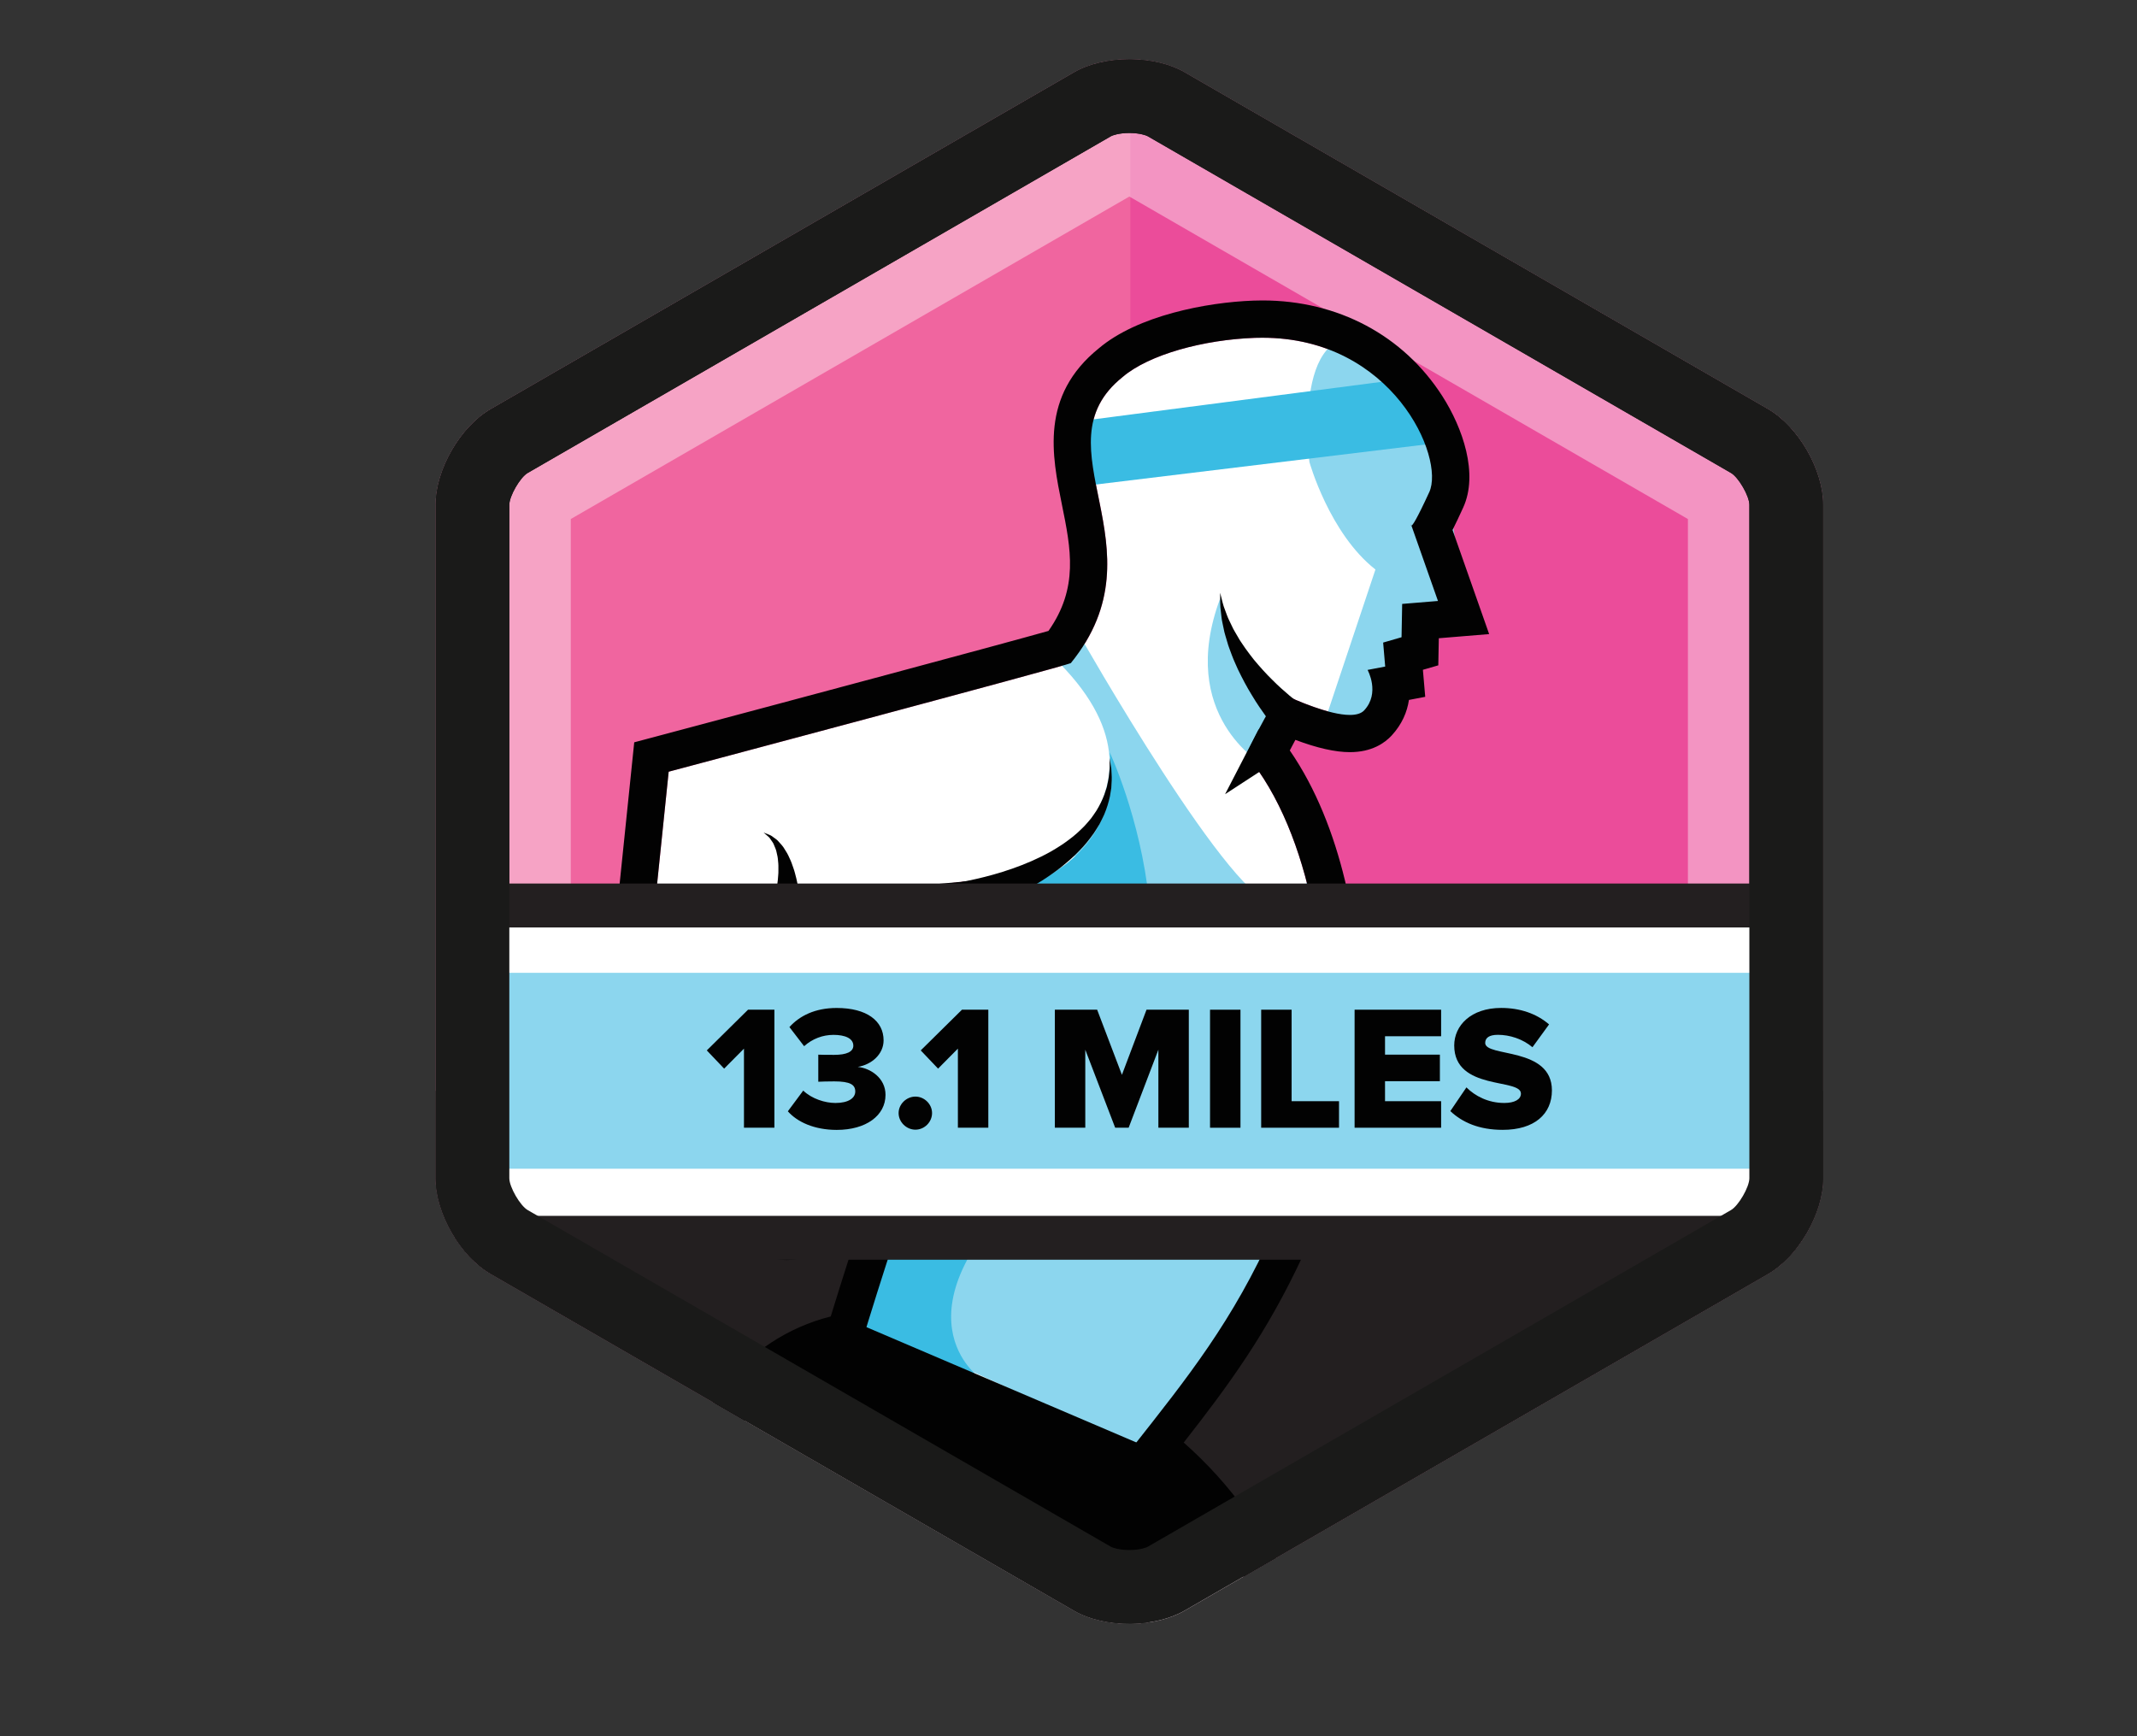 <?xml version="1.0" encoding="utf-8"?>
<!-- Generator: Adobe Illustrator 16.0.0, SVG Export Plug-In . SVG Version: 6.00 Build 0)  -->
<!DOCTYPE svg PUBLIC "-//W3C//DTD SVG 1.1//EN" "http://www.w3.org/Graphics/SVG/1.1/DTD/svg11.dtd">
<svg version="1.1" id="Layer_1" xmlns="http://www.w3.org/2000/svg" xmlns:xlink="http://www.w3.org/1999/xlink" x="0px" y="0px"
	 width="240px" height="195px" viewBox="0 0 240 195" enable-background="new 0 0 240 195" xml:space="preserve">
<rect x="0" y="0" width="240" height="195" fill="#333333" stroke="none"/>
<path fill="none" d="M78.63-2257.76"/>
<path fill="none" d="M78.63,987.837"/>
<path fill="none" d="M51.764,1616.837"/>
<path fill="none" d="M51.764-1628.76"/>
<path fill="#F0659F" d="M55.124,143.076l65.506,37.82c1.752,1.012,4.077,1.5,6.386,1.472c2.188-0.026,4.36-0.516,6.021-1.472
	l65.507-37.82c3.411-1.97,6.202-6.804,6.202-10.744v-75.64c0-3.939-2.791-8.774-6.202-10.743L133.037,8.128
	c-1.659-0.958-3.832-1.445-6.021-1.472c-2.309-0.027-4.634,0.461-6.386,1.472L55.124,45.949c-3.412,1.969-6.203,6.804-6.203,10.743
	v75.64C48.921,136.272,51.712,141.106,55.124,143.076"/>
<path fill="#EB4C9A" d="M197.99,143.096c3.412-1.97,6.203-6.804,6.203-10.744v-75.64c0-3.938-2.791-8.774-6.203-10.743
	L132.484,8.148c-1.537-0.887-3.518-1.366-5.537-1.453V182.37c2.021-0.089,4-0.567,5.537-1.454L197.99,143.096z"/>
<g opacity="0.4">
	<g>
		<g>
			<g>
				<defs>
					<rect id="SVGID_1_" x="48.92" y="6.66" width="155.83" height="175.71"/>
				</defs>
				<clipPath id="SVGID_2_">
					<use xlink:href="#SVGID_1_"  overflow="visible"/>
				</clipPath>
				<path clip-path="url(#SVGID_2_)" fill="#FFFFFF" d="M126.833,22.075l62.731,36.219v72.437l-62.731,36.219l-62.731-36.218V58.294
					L126.833,22.075 M126.832,6.655c-2.249,0-4.496,0.489-6.202,1.473l-65.506,37.82c-3.412,1.97-6.203,6.805-6.203,10.744v75.64
					c0,3.938,2.791,8.773,6.203,10.744l65.506,37.818c1.706,0.984,3.954,1.475,6.202,1.475c0.061,0,0.123,0,0.184-0.001
					c2.188-0.026,4.36-0.516,6.021-1.474l65.507-37.818c3.411-1.972,6.202-6.806,6.202-10.744v-75.64
					c0-3.939-2.791-8.774-6.202-10.745l-65.507-37.82c-1.659-0.958-3.832-1.446-6.021-1.472
					C126.955,6.655,126.893,6.655,126.832,6.655"/>
			</g>
		</g>
	</g>
</g>
<path fill="#1A1A19" d="M126.832,14.936l0.086,0.001c1.123,0.013,1.822,0.273,1.979,0.363l65.506,37.82
	c0.849,0.49,2.063,2.593,2.063,3.573v75.64c0,0.98-1.215,3.083-2.063,3.573l-65.506,37.818c-0.155,0.092-0.854,0.352-1.978,0.364
	h-0.088c-1.168,0-1.897-0.27-2.063-0.364l-65.505-37.818c-0.848-0.49-2.063-2.593-2.063-3.573v-75.64
	c0-0.98,1.215-3.083,2.063-3.573l65.505-37.82C124.934,15.205,125.664,14.936,126.832,14.936 M126.832,6.655
	c-2.248,0-4.496,0.489-6.202,1.473l-65.506,37.82c-3.412,1.97-6.203,6.805-6.203,10.744v75.64c0,3.938,2.791,8.773,6.203,10.744
	l65.506,37.818c1.706,0.984,3.954,1.475,6.202,1.475c0.063,0,0.123,0,0.184-0.001c2.188-0.026,4.36-0.516,6.021-1.474l65.507-37.818
	c3.411-1.972,6.202-6.806,6.202-10.744v-75.64c0-3.939-2.791-8.774-6.202-10.745l-65.507-37.82
	c-1.659-0.958-3.832-1.446-6.021-1.472C126.955,6.655,126.893,6.655,126.832,6.655"/>
<g>
	<g>
		<g>
			<defs>
				<path id="SVGID_3_" d="M120.629,8.128L55.125,45.949c-3.413,1.969-6.204,6.804-6.204,10.743v75.641
					c0,3.938,2.791,8.774,6.204,10.744l65.504,37.817c1.752,1.013,4.078,1.498,6.387,1.475c2.188-0.027,4.36-0.518,6.021-1.475
					l65.507-37.817c3.41-1.97,6.201-6.807,6.201-10.744V56.692c0-3.939-2.791-8.774-6.201-10.743L133.037,8.128
					c-1.66-0.958-3.833-1.446-6.021-1.472c-0.061-0.001-0.117-0.001-0.18-0.001C124.587,6.655,122.336,7.143,120.629,8.128"/>
			</defs>
			<clipPath id="SVGID_4_">
				<use xlink:href="#SVGID_3_"  overflow="visible"/>
			</clipPath>
			<rect x="36.016" y="122.513" clip-path="url(#SVGID_4_)" fill="#231F20" width="185.473" height="121.993"/>
		</g>
	</g>
	<g>
		<g>
			<defs>
				<path id="SVGID_5_" d="M120.629,8.128L55.125,45.949c-3.413,1.969-6.204,6.804-6.204,10.743v75.641
					c0,3.938,2.791,8.774,6.204,10.744l65.504,37.817c1.752,1.013,4.078,1.498,6.387,1.475c2.188-0.027,4.36-0.518,6.021-1.475
					l65.507-37.817c3.41-1.97,6.201-6.807,6.201-10.744V56.692c0-3.939-2.791-8.774-6.201-10.743L133.037,8.128
					c-1.66-0.958-3.833-1.446-6.021-1.472c-0.061-0.001-0.117-0.001-0.18-0.001C124.587,6.655,122.336,7.143,120.629,8.128"/>
			</defs>
			<clipPath id="SVGID_6_">
				<use xlink:href="#SVGID_5_"  overflow="visible"/>
			</clipPath>
			<path clip-path="url(#SVGID_6_)" fill="#FFFFFF" d="M127.076,162.697c6.365-8.074,11.363-14.293,15.971-24.586l43.313-24.271
				l-16.979-1.394l-20.998,7.489c1.199-9.985-0.967-26.278-8.411-35.15c0,0,2.475-5.495,3.983-6.879
				c2.118,0.998,7.791,3.455,9.258,1.871c1.813-1.958,0.377-4.538,0.377-4.538l1.978-0.376l-0.229-2.695l2.067-0.598l0.07-3.742
				l4.02-0.332l-3.018-8.579c0,0-0.16,1.135,2.039-3.639c1.832-3.976-4.347-17.859-19.567-17.332
				c-5.753,0.199-11.902,1.865-14.863,4.396c-9.768,7.813,4.789,19.082-5.818,32.135C119.622,74.819,75.1,86.674,75.1,86.674
				l-4.765,46.18l17.629,4.422c0.942,0.236,1.777-0.357,1.863-1.326l1.112-12.531c0.086-0.969-0.616-1.912-1.569-2.106l-8.324-1.704
				l6.311-15.888c0,0,11.702-3.889,21.624-4.776c0.017,6.323-0.914,18.901-3.755,26.538c-3.213,8.633-6.195,17.875-8.66,26.018
				c-8.893,1.074-15.785,8.647-15.785,17.831c0,3.181,0.828,6.167,2.277,8.759l-14.287,22.799c0,0-14.792,0.527-22.188,11.623
				c-7.397,11.096-19.02,40.149-19.02,40.149s62.369-47.794,82.896-69.196c9.291,7.302,18.186,17.315,18.186,31.863
				c0,0-10.213-5.986-17.083-0.176c-6.867,5.811-26.414,17.434-33.282,17.434l0.527,26.943c0,0,4.228-5.283,13.207-20.604
				l53.359-10.037C145.371,228.887,155.461,183.252,127.076,162.697"/>
		</g>
	</g>
	<g>
		<g>
			<defs>
				<path id="SVGID_7_" d="M120.629,8.128L55.125,45.949c-3.413,1.969-6.204,6.804-6.204,10.743v75.641
					c0,3.938,2.791,8.774,6.204,10.744l65.504,37.817c1.752,1.013,4.078,1.498,6.387,1.475c2.188-0.027,4.36-0.518,6.021-1.475
					l65.507-37.817c3.41-1.97,6.201-6.807,6.201-10.744V56.692c0-3.939-2.791-8.774-6.201-10.743L133.037,8.128
					c-1.66-0.958-3.833-1.446-6.021-1.472c-0.061-0.001-0.117-0.001-0.18-0.001C124.587,6.655,122.336,7.143,120.629,8.128"/>
			</defs>
			<clipPath id="SVGID_8_">
				<use xlink:href="#SVGID_7_"  overflow="visible"/>
			</clipPath>
			<path clip-path="url(#SVGID_8_)" fill="#8CD6EE" d="M161.887,50.905c0,0,3.358-7.975-7.089-12.266
				c-9.888-4.291-7.743,13.245-7.743,13.245s2.239,8.022,7.416,12.08l-6.296,18.842l6.856-0.839l2.798-9.234l3.079-4.897
				l3.498-1.119L161.887,50.905z"/>
		</g>
	</g>
	<g>
		<g>
			<defs>
				<path id="SVGID_9_" d="M120.629,8.128L55.125,45.949c-3.413,1.969-6.204,6.804-6.204,10.743v75.641
					c0,3.938,2.791,8.774,6.204,10.744l65.504,37.817c1.752,1.013,4.078,1.498,6.387,1.475c2.188-0.027,4.36-0.518,6.021-1.475
					l65.507-37.817c3.41-1.97,6.201-6.807,6.201-10.744V56.692c0-3.939-2.791-8.774-6.201-10.743L133.037,8.128
					c-1.66-0.958-3.833-1.446-6.021-1.472c-0.061-0.001-0.117-0.001-0.18-0.001C124.587,6.655,122.336,7.143,120.629,8.128"/>
			</defs>
			<clipPath id="SVGID_10_">
				<use xlink:href="#SVGID_9_"  overflow="visible"/>
			</clipPath>
			<polygon clip-path="url(#SVGID_10_)" fill="#3ABCE3" points="162.473,49.634 121.357,54.625 120.525,47.396 158.842,42.406 			
				"/>
		</g>
	</g>
	<g>
		<g>
			<defs>
				<path id="SVGID_11_" d="M120.629,8.128L55.125,45.949c-3.413,1.969-6.204,6.804-6.204,10.743v75.641
					c0,3.938,2.791,8.774,6.204,10.744l65.504,37.817c1.752,1.013,4.078,1.498,6.387,1.475c2.188-0.027,4.36-0.518,6.021-1.475
					l65.507-37.817c3.41-1.97,6.201-6.807,6.201-10.744V56.692c0-3.939-2.791-8.774-6.201-10.743L133.037,8.128
					c-1.66-0.958-3.833-1.446-6.021-1.472c-0.061-0.001-0.117-0.001-0.18-0.001C124.587,6.655,122.336,7.143,120.629,8.128"/>
			</defs>
			<clipPath id="SVGID_12_">
				<use xlink:href="#SVGID_11_"  overflow="visible"/>
			</clipPath>
			<path clip-path="url(#SVGID_12_)" fill="#8CD6EE" d="M114.067,99.375c0,0,20.628-9.853,4.196-25.604l2.813-2.719
				c0,0,17.861,31.528,22.341,30.409c4.478-1.12,4.104-5.41,4.104-5.41l2.656,9.142l-0.373,22.199l-20.521,35.819l-33.953-15.484
				l10.82-34.14l1.118-13.06c0,0,10.262-0.746,13.619-4.478"/>
		</g>
	</g>
	<g>
		<g>
			<defs>
				<path id="SVGID_13_" d="M120.629,8.128L55.125,45.949c-3.413,1.969-6.204,6.804-6.204,10.743v75.641
					c0,3.938,2.791,8.774,6.204,10.744l65.504,37.817c1.752,1.013,4.078,1.498,6.387,1.475c2.188-0.027,4.36-0.518,6.021-1.475
					l65.507-37.817c3.41-1.97,6.201-6.807,6.201-10.744V56.692c0-3.939-2.791-8.774-6.201-10.743L133.037,8.128
					c-1.66-0.958-3.833-1.446-6.021-1.472c-0.061-0.001-0.117-0.001-0.18-0.001C124.587,6.655,122.336,7.143,120.629,8.128"/>
			</defs>
			<clipPath id="SVGID_14_">
				<use xlink:href="#SVGID_13_"  overflow="visible"/>
			</clipPath>
			<path clip-path="url(#SVGID_14_)" fill="#3ABCE3" d="M106.526,102.021c0,0,20.333-1.865,18.096-17.535
				c0,0,13.806,29.289-5.97,45.706s-8.792,24.402-8.792,24.402l-14.714-5.748C95.146,148.848,111.377,114.148,106.526,102.021"/>
		</g>
	</g>
	<g>
		<g>
			<defs>
				<path id="SVGID_15_" d="M120.629,8.128L55.125,45.949c-3.413,1.969-6.204,6.804-6.204,10.743v75.641
					c0,3.938,2.791,8.774,6.204,10.744l65.504,37.817c1.752,1.013,4.078,1.498,6.387,1.475c2.188-0.027,4.36-0.518,6.021-1.475
					l65.507-37.817c3.41-1.97,6.201-6.807,6.201-10.744V56.692c0-3.939-2.791-8.774-6.201-10.743L133.037,8.128
					c-1.66-0.958-3.833-1.446-6.021-1.472c-0.061-0.001-0.117-0.001-0.18-0.001C124.587,6.655,122.336,7.143,120.629,8.128"/>
			</defs>
			<clipPath id="SVGID_16_">
				<use xlink:href="#SVGID_15_"  overflow="visible"/>
			</clipPath>
			<path clip-path="url(#SVGID_16_)" fill="#8CD6EE" d="M141.785,85.838c0,0-9.654-5.457-4.758-18.607c0,0,1.818,6.995,5.598,10.493
				C146.402,81.221,141.785,85.838,141.785,85.838"/>
		</g>
	</g>
	<g>
		<g>
			<defs>
				<path id="SVGID_17_" d="M120.629,8.128L55.125,45.949c-3.413,1.969-6.204,6.804-6.204,10.743v75.641
					c0,3.938,2.791,8.774,6.204,10.744l65.504,37.817c1.752,1.013,4.078,1.498,6.387,1.475c2.188-0.027,4.36-0.518,6.021-1.475
					l65.507-37.817c3.41-1.97,6.201-6.807,6.201-10.744V56.692c0-3.939-2.791-8.774-6.201-10.743L133.037,8.128
					c-1.66-0.958-3.833-1.446-6.021-1.472c-0.061-0.001-0.117-0.001-0.18-0.001C124.587,6.655,122.336,7.143,120.629,8.128"/>
			</defs>
			<clipPath id="SVGID_18_">
				<use xlink:href="#SVGID_17_"  overflow="visible"/>
			</clipPath>
			<path clip-path="url(#SVGID_18_)" fill="#020202" d="M141.787,37.933c14.604,0.002,20.521,13.445,18.727,17.346
				c-1.461,3.171-1.881,3.734-1.998,3.756l-0.041-0.117c0,0-0.016,0.118,0.035,0.118c0.002,0,0.004,0,0.006-0.001l2.978,8.462
				l-4.021,0.331l-0.07,3.742l-2.066,0.599l0.23,2.695l-1.979,0.376c0,0,1.438,2.58-0.377,4.538
				c-0.342,0.369-0.912,0.519-1.611,0.519c-2.305,0-6.021-1.624-7.646-2.39c-1.511,1.384-3.983,6.879-3.983,6.879
				c7.444,8.872,9.61,25.165,8.411,35.151l20.998-7.49l16.979,1.394l-43.313,24.271c-4.605,10.292-9.604,16.512-15.972,24.586
				c28.386,20.555,18.296,66.188,18.296,66.188l-53.357,10.037c-8.981,15.32-13.209,20.604-13.209,20.604l-0.527-26.943
				c6.868,0,26.415-11.623,33.282-17.434c2.245-1.898,4.846-2.538,7.331-2.538c5.121,0,9.75,2.714,9.75,2.714
				c0-14.548-8.894-24.563-18.185-31.863c-20.527,21.402-82.896,69.196-82.896,69.196s11.622-29.056,19.02-40.15
				c7.396-11.095,22.188-11.622,22.188-11.622l14.287-22.799c-1.449-2.592-2.277-5.578-2.277-8.76
				c0-9.184,6.893-16.756,15.785-17.83c2.465-8.143,5.447-17.385,8.66-26.018c2.841-7.637,3.771-20.216,3.755-26.538
				c-9.923,0.89-21.624,2.017-21.624,2.017l-6.311,18.647l8.324,1.704c0.953,0.195,1.655,1.139,1.569,2.106l-1.112,12.531
				c-0.074,0.825-0.689,1.378-1.453,1.378c-0.133,0-0.271-0.018-0.41-0.052l-17.629-4.421l4.766-46.181
				c0,0,44.521-11.854,45.166-12.197c10.607-13.053-3.949-24.321,5.818-32.135c2.961-2.53,9.111-4.196,14.863-4.396
				C141.229,37.938,141.508,37.933,141.787,37.933 M141.787,33.744L141.787,33.744c-0.328,0-0.654,0.006-0.988,0.018
				c-5.326,0.185-13.061,1.698-17.383,5.352c-6.635,5.346-5.263,12.104-4.16,17.539c1.016,5.001,1.9,9.362-1.504,14.208
				c-5.425,1.533-28.266,7.648-43.732,11.768l-2.792,0.743l-0.296,2.874l-4.768,46.181l-0.371,3.609l3.52,0.884l17.629,4.421
				c0.471,0.116,0.952,0.177,1.43,0.177c2.943,0,5.361-2.231,5.625-5.194l1.112-12.531c0.272-3.071-1.88-5.963-4.901-6.58
				l-3.676-0.754l3.92-11.584c3.152-0.302,8.648-0.821,14.211-1.332c-0.332,6.381-1.343,15.045-3.365,20.48
				c-2.588,6.953-5.275,14.962-8.002,23.834c-9.697,2.444-16.705,11.229-16.705,21.475c0,2.92,0.578,5.813,1.689,8.493
				l-11.966,19.095c-4.931,0.649-16.521,3.222-23.22,13.27c-7.551,11.327-18.94,39.717-19.422,40.921l-5.66,14.147l12.097-9.27
				c2.451-1.879,57.979-44.491,80.635-66.854c7.244,6.317,11.501,12.787,13.046,19.882c-1.505-0.352-3.166-0.59-4.898-0.59
				c-3.893,0-7.27,1.188-10.036,3.527c-7.384,6.248-25.658,16.441-30.577,16.441h-4.271l0.084,4.271l0.527,26.943l0.227,11.57
				l7.231-9.037c0.173-0.218,4.21-5.307,12.582-19.455l51.487-9.688l2.719-0.512l0.598-2.7c0.107-0.49,2.643-12.173,1.584-26.597
				c-1.302-17.732-7.539-31.863-18.109-41.169c5.109-6.526,9.354-12.319,13.354-20.931l42.117-23.603l11.967-6.706l-13.672-1.123
				l-16.979-1.394l-0.898-0.072l-0.852,0.304l-15.104,5.388c-0.075-9.069-2.118-21.06-8.018-29.596
				c0.213-0.415,0.424-0.815,0.627-1.188c2.435,0.916,4.483,1.379,6.121,1.379c2.446,0,3.897-1.013,4.685-1.861
				c1.172-1.267,1.747-2.659,1.948-4.004l1.828-0.35l-0.261-3.034l1.729-0.501l0.058-3.044l0.248-0.021l5.405-0.446l-1.799-5.117
				l-2.313-6.575c0.367-0.72,0.75-1.551,1.188-2.501c1.756-3.813-0.053-8.97-2.327-12.526
				C157.613,37.667,150.25,33.746,141.787,33.744"/>
		</g>
	</g>
	<g>
		<g>
			<defs>
				<path id="SVGID_19_" d="M120.629,8.128L55.125,45.949c-3.413,1.969-6.204,6.804-6.204,10.743v75.641
					c0,3.938,2.791,8.774,6.204,10.744l65.504,37.817c1.752,1.013,4.078,1.498,6.387,1.475c2.188-0.027,4.36-0.518,6.021-1.475
					l65.507-37.817c3.41-1.97,6.201-6.807,6.201-10.744V56.692c0-3.939-2.791-8.774-6.201-10.743L133.037,8.128
					c-1.66-0.958-3.833-1.446-6.021-1.472c-0.061-0.001-0.117-0.001-0.18-0.001C124.587,6.655,122.336,7.143,120.629,8.128"/>
			</defs>
			<clipPath id="SVGID_20_">
				<use xlink:href="#SVGID_19_"  overflow="visible"/>
			</clipPath>
			<path clip-path="url(#SVGID_20_)" fill="#020202" d="M144.036,82.789c0,0-0.048-0.054-0.138-0.155
				c-0.104-0.112-0.246-0.275-0.404-0.47c-0.33-0.392-0.773-0.957-1.28-1.647c-0.497-0.697-1.069-1.51-1.612-2.425
				c-0.56-0.902-1.09-1.907-1.578-2.919c-0.226-0.522-0.469-1.026-0.662-1.547c-0.184-0.527-0.402-1.019-0.535-1.533
				c-0.141-0.509-0.313-0.979-0.395-1.459c-0.09-0.474-0.209-0.905-0.252-1.321c-0.046-0.411-0.089-0.788-0.125-1.122
				c-0.027-0.333-0.015-0.63-0.021-0.867c-0.004-0.476-0.006-0.746-0.006-0.746s0.065,0.263,0.185,0.723
				c0.063,0.229,0.116,0.508,0.222,0.817c0.112,0.305,0.239,0.649,0.379,1.025c0.133,0.373,0.351,0.757,0.535,1.167
				c0.178,0.414,0.45,0.818,0.688,1.245c0.229,0.432,0.551,0.84,0.828,1.27c0.289,0.424,0.627,0.83,0.938,1.245
				c0.67,0.804,1.36,1.58,2.061,2.262c0.682,0.693,1.367,1.289,1.953,1.792c0.594,0.495,1.099,0.89,1.451,1.146
				c0.182,0.136,0.313,0.224,0.396,0.281c0.098,0.067,0.148,0.104,0.148,0.104L144.036,82.789z"/>
		</g>
	</g>
	<g>
		<g>
			<defs>
				<path id="SVGID_21_" d="M120.629,8.128L55.125,45.949c-3.413,1.969-6.204,6.804-6.204,10.743v75.641
					c0,3.938,2.791,8.774,6.204,10.744l65.504,37.817c1.752,1.013,4.078,1.498,6.387,1.475c2.188-0.027,4.36-0.518,6.021-1.475
					l65.507-37.817c3.41-1.97,6.201-6.807,6.201-10.744V56.692c0-3.939-2.791-8.774-6.201-10.743L133.037,8.128
					c-1.66-0.958-3.833-1.446-6.021-1.472c-0.061-0.001-0.117-0.001-0.18-0.001C124.587,6.655,122.336,7.143,120.629,8.128"/>
			</defs>
			<clipPath id="SVGID_22_">
				<use xlink:href="#SVGID_21_"  overflow="visible"/>
			</clipPath>
			<path clip-path="url(#SVGID_22_)" fill="#020202" d="M105.68,99.403c0,0,0.092-0.011,0.266-0.029
				c0.184-0.024,0.455-0.062,0.799-0.108c0.697-0.104,1.701-0.275,2.896-0.551c2.385-0.541,5.555-1.492,8.396-3.087
				c0.696-0.409,1.392-0.838,2.021-1.325c0.646-0.47,1.217-1.004,1.749-1.547c0.264-0.271,0.488-0.566,0.731-0.844
				c0.206-0.299,0.427-0.585,0.61-0.881c0.365-0.597,0.656-1.195,0.875-1.773c0.098-0.295,0.189-0.578,0.277-0.846
				c0.059-0.279,0.114-0.542,0.167-0.79c0.101-0.5,0.11-0.948,0.159-1.317c-0.003-0.742-0.005-1.167-0.005-1.167
				s0.067,0.423,0.185,1.162c0.008,0.373,0.068,0.833,0.045,1.36c-0.014,0.265-0.029,0.548-0.047,0.845
				c-0.048,0.296-0.098,0.607-0.15,0.932c-0.137,0.646-0.346,1.337-0.644,2.044c-0.151,0.351-0.339,0.696-0.517,1.06
				c-0.213,0.339-0.415,0.704-0.656,1.046c-0.484,0.683-1.025,1.37-1.648,1.99c-0.606,0.642-1.285,1.221-1.979,1.786
				c-2.813,2.209-6.045,3.748-8.511,4.726c-1.236,0.492-2.29,0.847-3.041,1.081c-0.381,0.114-0.68,0.203-0.885,0.264
				c-0.217,0.06-0.334,0.091-0.334,0.091L105.68,99.403z"/>
		</g>
	</g>
	<g>
		<g>
			<defs>
				<path id="SVGID_23_" d="M120.629,8.128L55.125,45.949c-3.413,1.969-6.204,6.804-6.204,10.743v75.641
					c0,3.938,2.791,8.774,6.204,10.744l65.504,37.817c1.752,1.013,4.078,1.498,6.387,1.475c2.188-0.027,4.36-0.518,6.021-1.475
					l65.507-37.817c3.41-1.97,6.201-6.807,6.201-10.744V56.692c0-3.939-2.791-8.774-6.201-10.743L133.037,8.128
					c-1.66-0.958-3.833-1.446-6.021-1.472c-0.061-0.001-0.117-0.001-0.18-0.001C124.587,6.655,122.336,7.143,120.629,8.128"/>
			</defs>
			<clipPath id="SVGID_24_">
				<use xlink:href="#SVGID_23_"  overflow="visible"/>
			</clipPath>
			<polygon clip-path="url(#SVGID_24_)" fill="#020202" points="144.457,84.725 137.588,89.196 141.352,81.915 			"/>
		</g>
	</g>
	<g>
		<g>
			<defs>
				<path id="SVGID_25_" d="M120.629,8.128L55.125,45.949c-3.413,1.969-6.204,6.804-6.204,10.743v75.641
					c0,3.938,2.791,8.774,6.204,10.744l65.504,37.817c1.752,1.013,4.078,1.498,6.387,1.475c2.188-0.027,4.36-0.518,6.021-1.475
					l65.507-37.817c3.41-1.97,6.201-6.807,6.201-10.744V56.692c0-3.939-2.791-8.774-6.201-10.743L133.037,8.128
					c-1.66-0.958-3.833-1.446-6.021-1.472c-0.061-0.001-0.117-0.001-0.18-0.001C124.587,6.655,122.336,7.143,120.629,8.128"/>
			</defs>
			<clipPath id="SVGID_26_">
				<use xlink:href="#SVGID_25_"  overflow="visible"/>
			</clipPath>
			<path clip-path="url(#SVGID_26_)" fill="#020202" d="M94.772,147.973l36.617,15.642l10.118,11.96c0,0-20.056,10.672-20.976,11.04
				c-0.92,0.368-17.479-0.736-17.479-0.736l-22.816-28.151L94.772,147.973z"/>
		</g>
	</g>
	<g>
		<g>
			<defs>
				<path id="SVGID_27_" d="M120.629,8.128L55.125,45.949c-3.413,1.969-6.204,6.804-6.204,10.743v75.641
					c0,3.938,2.791,8.774,6.204,10.744l65.504,37.817c1.752,1.013,4.078,1.498,6.387,1.475c2.188-0.027,4.36-0.518,6.021-1.475
					l65.507-37.817c3.41-1.97,6.201-6.807,6.201-10.744V56.692c0-3.939-2.791-8.774-6.201-10.743L133.037,8.128
					c-1.66-0.958-3.833-1.446-6.021-1.472c-0.061-0.001-0.117-0.001-0.18-0.001C124.587,6.655,122.336,7.143,120.629,8.128"/>
			</defs>
			<clipPath id="SVGID_28_">
				<use xlink:href="#SVGID_27_"  overflow="visible"/>
			</clipPath>
			<path clip-path="url(#SVGID_28_)" fill="#020202" d="M85.912,104.498c0,0,0.063-0.162,0.174-0.445
				c0.107-0.295,0.262-0.727,0.42-1.254c0.165-0.528,0.332-1.149,0.488-1.825c0.152-0.675,0.281-1.398,0.359-2.127
				c0.021-0.357,0.08-0.733,0.066-1.084c0.005-0.357,0.009-0.714-0.037-1.045c-0.018-0.347-0.081-0.66-0.159-0.96
				c-0.05-0.316-0.182-0.566-0.284-0.824c-0.086-0.271-0.259-0.445-0.381-0.641c-0.119-0.203-0.264-0.337-0.396-0.438
				c-0.259-0.221-0.407-0.348-0.407-0.348s0.184,0.071,0.505,0.196c0.17,0.059,0.37,0.145,0.562,0.306
				c0.193,0.151,0.463,0.298,0.651,0.545c0.206,0.232,0.462,0.486,0.634,0.799c0.203,0.305,0.4,0.639,0.549,1
				c0.182,0.359,0.313,0.74,0.445,1.134c0.149,0.395,0.227,0.795,0.34,1.204c0.19,0.812,0.324,1.635,0.412,2.407
				c0.086,0.771,0.141,1.497,0.161,2.119c0.028,0.624,0.025,1.146,0.021,1.519c-0.012,0.381-0.02,0.599-0.02,0.599L85.912,104.498z"
				/>
		</g>
	</g>
	<g>
		<g>
			<defs>
				<path id="SVGID_29_" d="M120.629,8.128L55.125,45.949c-3.413,1.969-6.204,6.804-6.204,10.743v75.641
					c0,3.938,2.791,8.774,6.204,10.744l65.504,37.817c1.752,1.013,4.078,1.498,6.387,1.475c2.188-0.027,4.36-0.518,6.021-1.475
					l65.507-37.817c3.41-1.97,6.201-6.807,6.201-10.744V56.692c0-3.939-2.791-8.774-6.201-10.743L133.037,8.128
					c-1.66-0.958-3.833-1.446-6.021-1.472c-0.061-0.001-0.117-0.001-0.18-0.001C124.587,6.655,122.336,7.143,120.629,8.128"/>
			</defs>
			<clipPath id="SVGID_30_">
				<use xlink:href="#SVGID_29_"  overflow="visible"/>
			</clipPath>
			<rect x="53.542" y="101.701" clip-path="url(#SVGID_30_)" fill="#8CD6EE" width="145.834" height="37.314"/>
		</g>
	</g>
	<g>
		<g>
			<defs>
				<path id="SVGID_31_" d="M120.629,8.128L55.125,45.949c-3.413,1.969-6.204,6.804-6.204,10.743v75.641
					c0,3.938,2.791,8.774,6.204,10.744l65.504,37.817c1.752,1.013,4.078,1.498,6.387,1.475c2.188-0.027,4.36-0.518,6.021-1.475
					l65.507-37.817c3.41-1.97,6.201-6.807,6.201-10.744V56.692c0-3.939-2.791-8.774-6.201-10.743L133.037,8.128
					c-1.66-0.958-3.833-1.446-6.021-1.472c-0.061-0.001-0.117-0.001-0.18-0.001C124.587,6.655,122.336,7.143,120.629,8.128"/>
			</defs>
			<clipPath id="SVGID_32_">
				<use xlink:href="#SVGID_31_"  overflow="visible"/>
			</clipPath>
			<rect x="52.41" y="131.262" clip-path="url(#SVGID_32_)" fill="#FFFFFF" width="147.66" height="7.906"/>
		</g>
	</g>
	<g>
		<g>
			<defs>
				<path id="SVGID_33_" d="M120.629,8.128L55.125,45.949c-3.413,1.969-6.204,6.804-6.204,10.743v75.641
					c0,3.938,2.791,8.774,6.204,10.744l65.504,37.817c1.752,1.013,4.078,1.498,6.387,1.475c2.188-0.027,4.36-0.518,6.021-1.475
					l65.507-37.817c3.41-1.97,6.201-6.807,6.201-10.744V56.692c0-3.939-2.791-8.774-6.201-10.743L133.037,8.128
					c-1.66-0.958-3.833-1.446-6.021-1.472c-0.061-0.001-0.117-0.001-0.18-0.001C124.587,6.655,122.336,7.143,120.629,8.128"/>
			</defs>
			<clipPath id="SVGID_34_">
				<use xlink:href="#SVGID_33_"  overflow="visible"/>
			</clipPath>
			<rect x="52.962" y="101.355" clip-path="url(#SVGID_34_)" fill="#FFFFFF" width="147.108" height="7.905"/>
		</g>
	</g>
	<g>
		<g>
			<defs>
				<path id="SVGID_35_" d="M120.629,8.128L55.125,45.949c-3.413,1.969-6.204,6.804-6.204,10.743v75.641
					c0,3.938,2.791,8.774,6.204,10.744l65.504,37.817c1.752,1.013,4.078,1.498,6.387,1.475c2.188-0.027,4.36-0.518,6.021-1.475
					l65.507-37.817c3.41-1.97,6.201-6.807,6.201-10.744V56.692c0-3.939-2.791-8.774-6.201-10.743L133.037,8.128
					c-1.66-0.958-3.833-1.446-6.021-1.472c-0.061-0.001-0.117-0.001-0.18-0.001C124.587,6.655,122.336,7.143,120.629,8.128"/>
			</defs>
			<clipPath id="SVGID_36_">
				<use xlink:href="#SVGID_35_"  overflow="visible"/>
			</clipPath>
			<path clip-path="url(#SVGID_36_)" fill="#231F20" d="M201.84,141.482H51.078V99.235H201.84V141.482z M56.006,136.554h140.906
				v-32.389H56.006V136.554z"/>
		</g>
	</g>
</g>
<polygon fill="#020202" points="83.553,126.659 83.553,117.775 81.326,120.021 79.379,117.975 84.009,113.403 86.971,113.403 
	86.971,126.659 "/>
<path fill="#020202" d="M88.48,124.813l1.729-2.325c0.974,0.934,2.464,1.391,3.617,1.391c1.471,0,2.226-0.556,2.226-1.291
	c0-0.756-0.556-1.134-2.365-1.134c-0.575,0-1.59,0.021-1.788,0.04v-3.041c0.258,0.021,1.291,0.021,1.788,0.021
	c1.372,0,2.147-0.339,2.147-1.032c0-0.835-0.955-1.212-2.227-1.212c-1.213,0-2.365,0.437-3.299,1.271l-1.65-2.146
	c1.133-1.253,2.862-2.146,5.307-2.146c3.379,0,5.268,1.45,5.268,3.637c0,1.551-1.332,2.724-2.902,2.981
	c1.41,0.14,3.119,1.231,3.119,3.14c0,2.325-2.185,3.937-5.484,3.937C91.421,126.898,89.533,126.004,88.48,124.813"/>
<path fill="#020202" d="M100.92,125.01c0-0.994,0.875-1.848,1.888-1.848c1.013,0,1.868,0.854,1.868,1.848
	c0,1.016-0.855,1.868-1.868,1.868C101.795,126.878,100.92,126.024,100.92,125.01"/>
<polygon fill="#020202" points="107.577,126.659 107.577,117.775 105.352,120.021 103.404,117.975 108.035,113.403 110.995,113.403 
	110.995,126.659 "/>
<polygon fill="#020202" points="130.094,126.659 130.094,117.896 126.754,126.659 125.243,126.659 121.885,117.896 121.885,126.659 
	118.467,126.659 118.467,113.403 123.217,113.403 125.999,120.718 128.762,113.403 133.512,113.403 133.512,126.659 "/>
<rect x="135.895" y="113.404" fill="#020202" width="3.418" height="13.256"/>
<polygon fill="#020202" points="141.639,126.659 141.639,113.403 145.057,113.403 145.057,123.679 150.381,123.679 150.381,126.659 
	"/>
<polygon fill="#020202" points="152.13,126.659 152.13,113.403 161.848,113.403 161.848,116.385 155.548,116.385 155.548,118.451 
	161.709,118.451 161.709,121.433 155.548,121.433 155.548,123.679 161.848,123.679 161.848,126.659 "/>
<path fill="#020202" d="M162.881,124.791l1.809-2.662c0.953,0.953,2.426,1.749,4.254,1.749c1.15,0,1.867-0.397,1.867-1.054
	c0-1.75-7.492-0.299-7.492-5.405c0-2.227,1.867-4.214,5.268-4.214c2.126,0,3.975,0.636,5.385,1.849l-1.865,2.563
	c-1.113-0.936-2.563-1.393-3.875-1.393c-0.994,0-1.434,0.339-1.434,0.914c0,1.63,7.493,0.397,7.493,5.327
	c0,2.663-1.968,4.432-5.524,4.432C166.08,126.897,164.212,126.044,162.881,124.791"/>
<path fill="#1A1A19" d="M126.832,14.936l0.086,0.001c1.123,0.013,1.822,0.273,1.979,0.363l65.506,37.82
	c0.849,0.49,2.063,2.593,2.063,3.573v75.64c0,0.98-1.215,3.083-2.063,3.573l-65.506,37.818c-0.155,0.092-0.854,0.352-1.978,0.364
	h-0.088c-1.168,0-1.897-0.27-2.063-0.364l-65.505-37.818c-0.848-0.49-2.063-2.593-2.063-3.573v-75.64
	c0-0.98,1.215-3.083,2.063-3.573l65.505-37.82C124.934,15.205,125.664,14.936,126.832,14.936 M126.832,6.655
	c-2.248,0-4.496,0.489-6.202,1.473l-65.506,37.82c-3.412,1.97-6.203,6.805-6.203,10.744v75.64c0,3.938,2.791,8.773,6.203,10.744
	l65.506,37.818c1.706,0.984,3.954,1.475,6.202,1.475c0.063,0,0.123,0,0.184-0.001c2.188-0.026,4.36-0.516,6.021-1.474l65.507-37.818
	c3.411-1.972,6.202-6.806,6.202-10.744v-75.64c0-3.939-2.791-8.774-6.202-10.745l-65.507-37.82
	c-1.659-0.958-3.832-1.446-6.021-1.472C126.955,6.655,126.893,6.655,126.832,6.655"/>
</svg>

